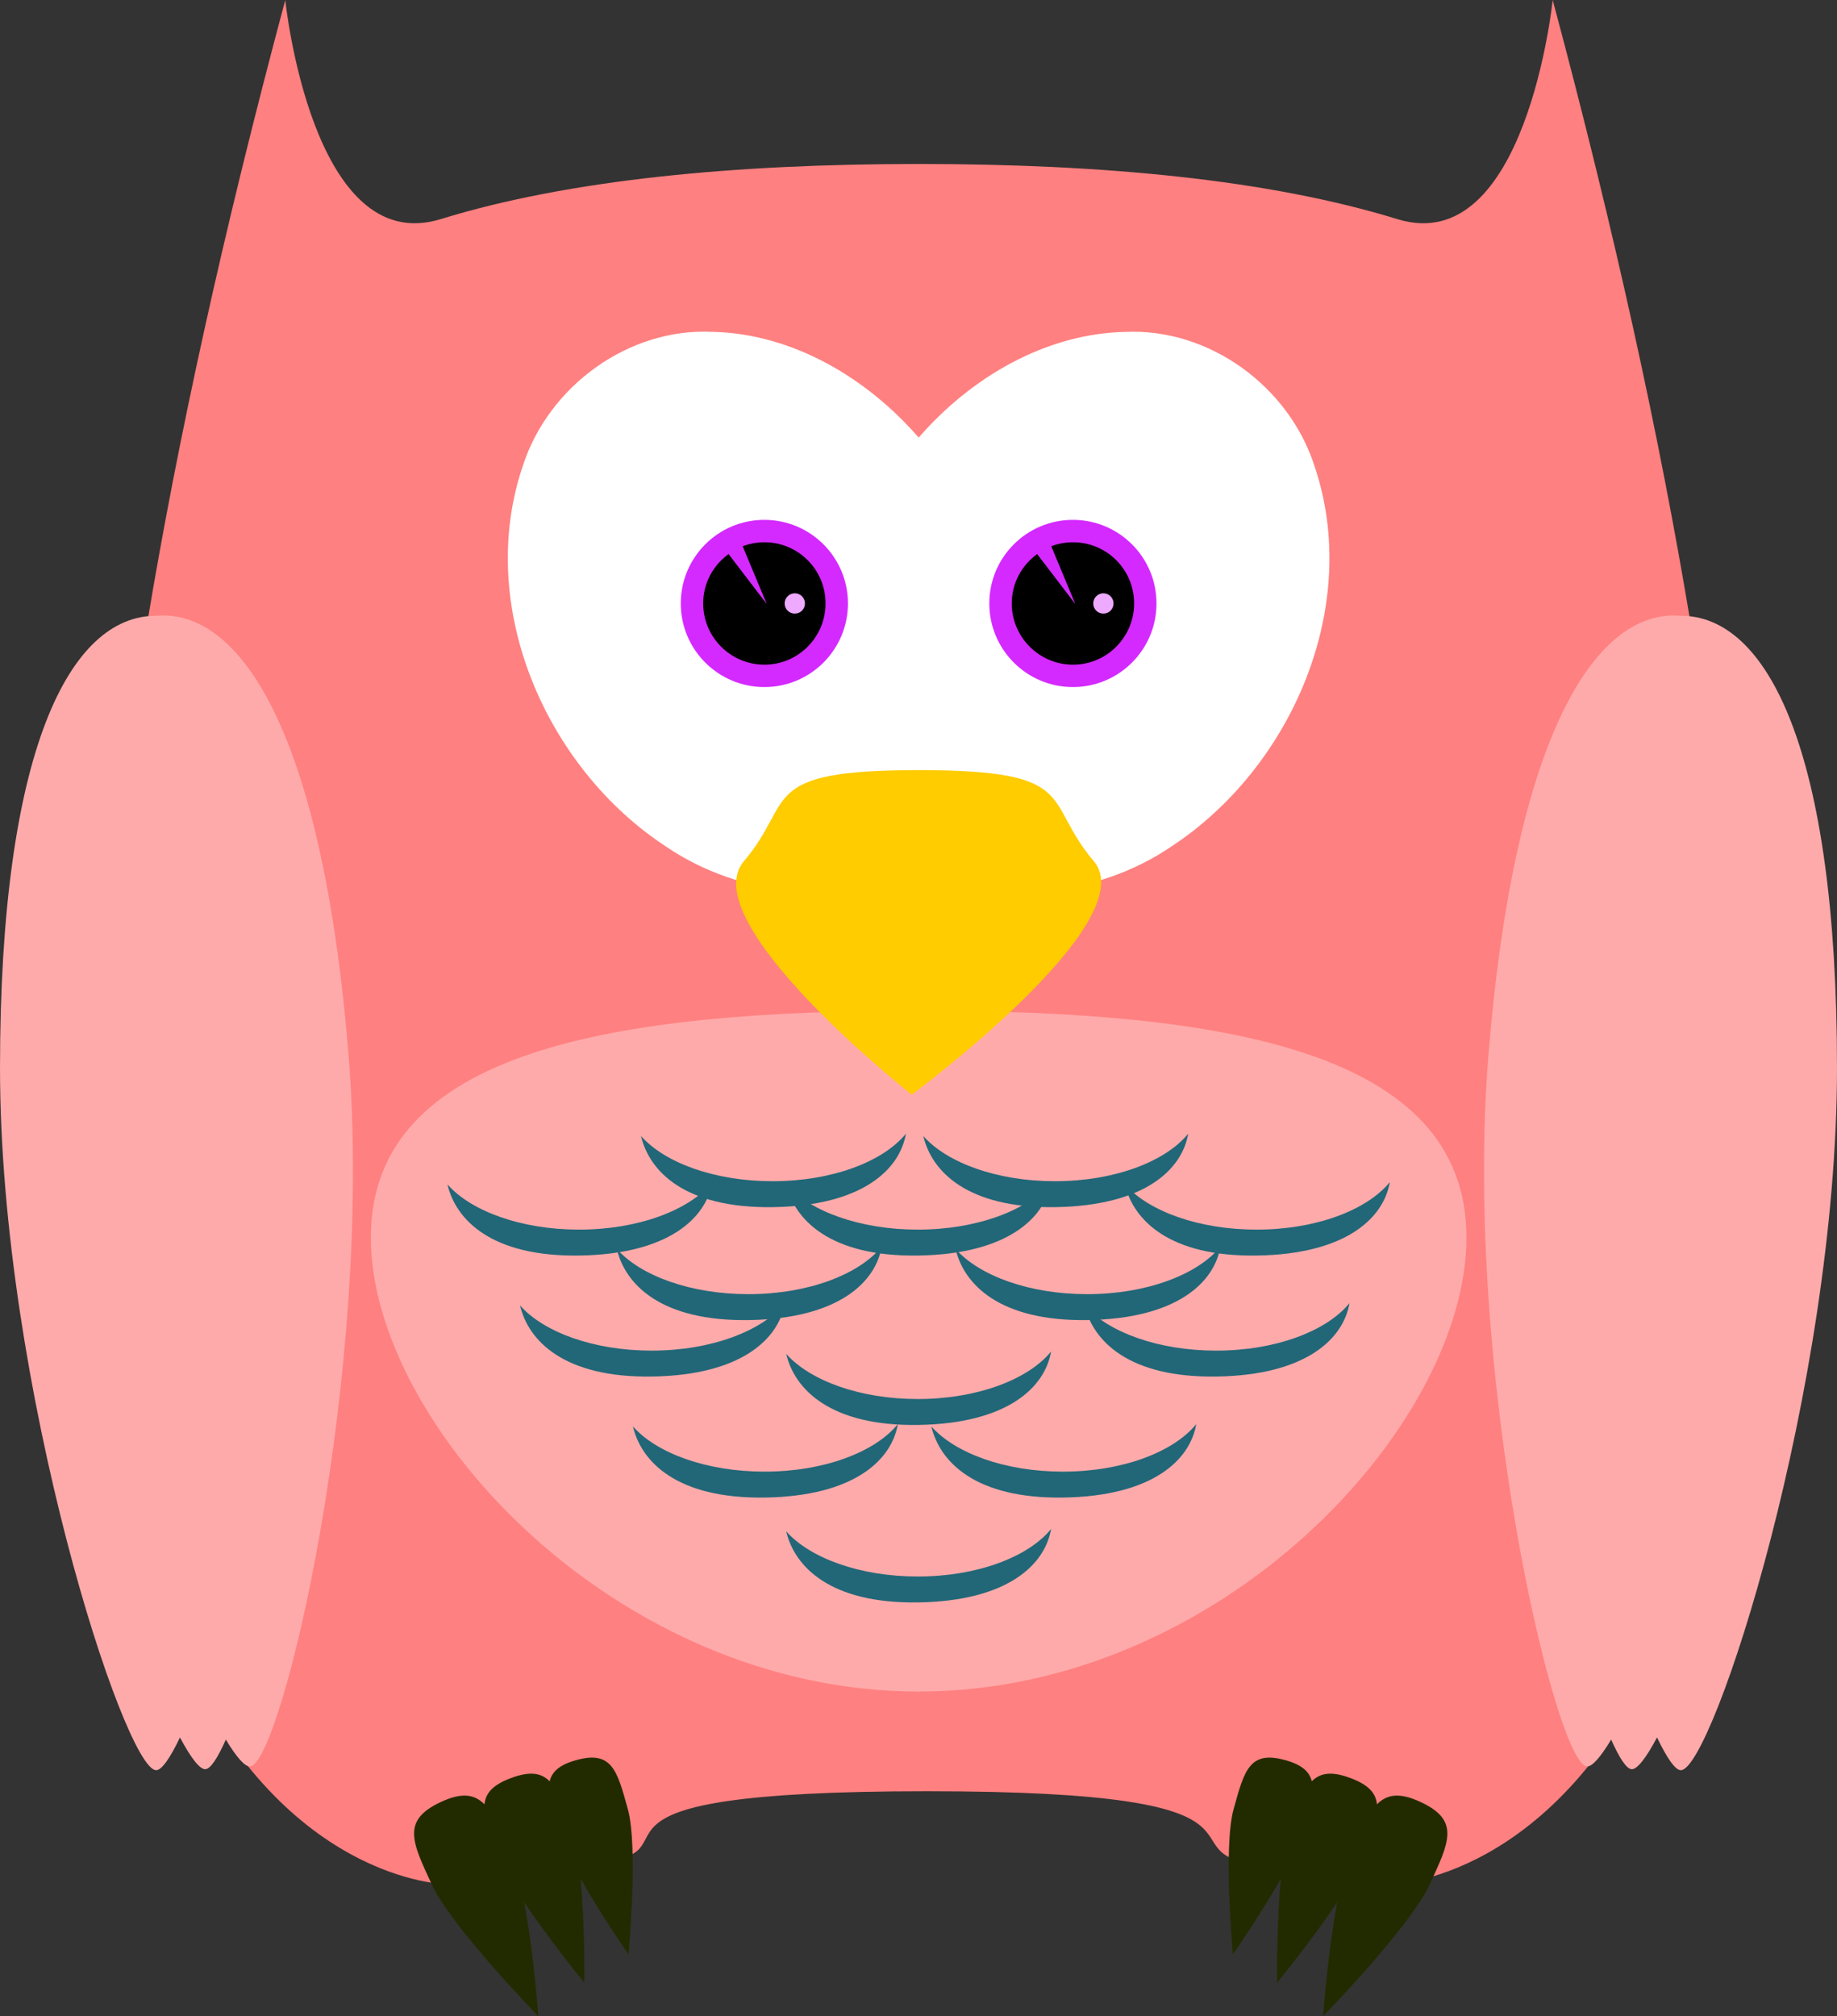 <?xml version="1.0" encoding="UTF-8" standalone="no"?>
<svg
   xmlns:dc="http://purl.org/dc/elements/1.1/"
   xmlns:cc="http://creativecommons.org/ns#"
   xmlns:rdf="http://www.w3.org/1999/02/22-rdf-syntax-ns#"
   xmlns:svg="http://www.w3.org/2000/svg"
   xmlns="http://www.w3.org/2000/svg"
   xmlns:sodipodi="http://sodipodi.sourceforge.net/DTD/sodipodi-0.dtd"
   xmlns:inkscape="http://www.inkscape.org/namespaces/inkscape"
   id="svg2"
   height="499.87"
   width="455.53"
   version="1.1"
   inkscape:version="0.91+devel+osxmenu r12859"
   sodipodi:docname="AnimalOwlPink.svg">
  <rect width="100%" height="100%" fill="#333333" stroke="none"/>
  <defs
     id="defs5543" />
  <sodipodi:namedview
     pagecolor="#ffffff"
     bordercolor="#666666"
     borderopacity="1"
     objecttolerance="10"
     gridtolerance="10"
     guidetolerance="10"
     inkscape:pageopacity="0"
     inkscape:pageshadow="2"
     inkscape:window-width="652"
     inkscape:window-height="480"
     id="namedview5541"
     showgrid="false"
     inkscape:zoom="0.47212276"
     inkscape:cx="227.765"
     inkscape:cy="249.935"
     inkscape:window-x="0"
     inkscape:window-y="23"
     inkscape:window-maximized="0"
     inkscape:current-layer="g4379" />
  <g
     id="layer1"
     transform="translate(-144.25 -292.61)">
    <g
       id="g4379">
      <path
         id="rect2985"
         d="m214.99 292.61s6.588 64.163 38.525 54.327c31.937-9.837 73.212-13.673 118.62-13.673 45.405 0 86.68 3.837 118.62 13.673 31.937 9.837 38.525-54.327 38.525-54.327 124.46 464.49-40 467.14-40 467.14-17.423-4.668-10.212-2.36-32.862-4.931-25.013-2.569 12.233-18.123-82.25-18.123s-56.463 14.91-79.929 17.268c-24.068 2.477-18.985 0.358-39.245 5.787 0 0-164.85-1.209-40-467.14z"
         fill="#37abc8"
         style="fill:#ff8080;fill-opacity:1" />
      <path
         id="path2996"
         d="m321 374.88c-20.94-1.037-40.751 13.496-47.119 33.276-11.755 34.662 5.638 74.777 35.546 94.353 18.136 12.307 44.165 15.804 62.635 2.277 18.447 13.546 44.481 10.014 62.604-2.277 29.908-19.577 47.302-59.691 35.546-94.353-6.335-19.728-26.071-34.215-46.927-33.261-19.928 0.441-38.398 11.414-51.224 26.204-12.816-14.751-31.166-25.727-51.062-26.219z"
         fill="#fff" />
      <path
         id="path3017"
         d="m507.89 599.42c0 46.612-60.818 112.56-135.84 112.56-75.023 0-135.84-65.945-135.84-112.56 0-46.612 60.818-56.239 135.84-56.239 75.023 0 135.84 9.627 135.84 56.239z"
         fill="#afdde9"
         style="fill:#ffaaaa;fill-opacity:1" />
      <path
         id="path3014"
         d="m370.34 564.01s-54.406-42.908-41.594-57.933 3.083-22.538 43.358-22.538 30.546 7.513 43.358 22.538-45.122 57.933-45.122 57.933z"
         fill="#fc0" />
      <path
         id="path3025"
         d="m272.77 732.83c-0.529 0.146-1.081 0.33-1.666 0.543-4.541 1.653-6.423 3.719-6.72 6.556-2.519-2.527-5.617-2.983-10.827-0.561-9.793 4.553-7.141 9.883-2.21 20.489 4.931 10.605 26.405 32.621 26.405 32.621s-1.117-15.417-3.484-28.216c6.503 9.707 14.874 19.891 14.874 19.891s0.191-13.908-0.919-25.765c5.238 9.214 11.883 18.751 11.883 18.751s2.473-26.483-0.174-36.026c-2.647-9.543-3.91-14.598-12.795-12.133-4.13 1.146-6.011 2.835-6.582 5.258-1.805-1.824-4.141-2.414-7.786-1.408z"
         fill="#222b00" />
      <path
         id="path3032"
         d="m477.32 732.83c0.529 0.146 1.081 0.33 1.666 0.543 4.541 1.653 6.423 3.719 6.72 6.556 2.519-2.527 5.617-2.983 10.827-0.561 9.793 4.553 7.141 9.883 2.21 20.489-4.931 10.605-26.405 32.621-26.405 32.621s1.117-15.417 3.484-28.216c-6.503 9.707-14.874 19.891-14.874 19.891s-0.191-13.908 0.919-25.765c-5.238 9.214-11.883 18.751-11.883 18.751s-2.473-26.483 0.174-36.026c2.647-9.543 3.91-14.598 12.795-12.133 4.13 1.146 6.011 2.835 6.582 5.258 1.805-1.824 4.141-2.414 7.786-1.408z"
         fill="#222b00" />
      <path
         id="path3039"
         d="m559.09 445.19c-20.546 0.343-39.484 32.346-45.719 108.66-6.436 78.772 16.603 176.05 24.406 176.69 1.272 0.104 3.369-2.287 6-6.656 2.068 4.653 3.82 7.29 5.094 7.344 1.365 0.058 3.58-2.789 6.281-7.875 2.48 5.189 4.542 8.125 5.906 8.125 7.829 0 38.719-95.059 38.719-174.09 0-79.034-17.343-112.12-38.719-112.12-0.666-0.054-1.306-0.074-1.969-0.062z"
         fill="#87cdde"
         style="fill:#ffaaaa;fill-opacity:1" />
      <path
         id="path3052"
         d="m431.03 442.22c0 11.447-9.28 20.727-20.727 20.727s-20.727-9.28-20.727-20.727 9.28-20.727 20.727-20.727 20.727 9.28 20.727 20.727z"
         fill="#d42aff" />
      <path
         id="path3012"
         d="m410.33 427.05c-1.892 0-3.724 0.355-5.394 0.988l5.971 14.33-9.471-12.395c-3.794 2.757-6.3 7.181-6.3 12.23 0 8.378 6.817 15.195 15.195 15.195s15.154-6.817 15.154-15.195-6.776-15.154-15.154-15.154z" />
      <path
         id="path3055"
         d="m420.38 442.22c0 1.391-1.127 2.518-2.518 2.518s-2.518-1.127-2.518-2.518 1.127-2.518 2.518-2.518 2.518 1.127 2.518 2.518z"
         fill="#eaf" />
      <path
         id="path3065"
         d="m354.52 442.22c0 11.447-9.28 20.727-20.727 20.727s-20.727-9.28-20.727-20.727 9.28-20.727 20.727-20.727 20.727 9.28 20.727 20.727z"
         fill="#d42aff" />
      <path
         id="path3067"
         d="m333.81 427.05c-1.892 0-3.724 0.355-5.394 0.988l5.971 14.33-9.471-12.395c-3.794 2.757-6.3 7.181-6.3 12.23 0 8.378 6.817 15.195 15.195 15.195s15.154-6.817 15.154-15.195-6.776-15.154-15.154-15.154z" />
      <path
         id="path3069"
         d="m343.86 442.22c0 1.391-1.127 2.518-2.518 2.518s-2.518-1.127-2.518-2.518 1.127-2.518 2.518-2.518 2.518 1.127 2.518 2.518z"
         fill="#eaf" />
      <g
         id="g3886"
         transform="translate(8.587)"
         fill="#216778">
        <path
           id="path3071"
           d="m360.31 573.67c-5.646 6.938-18.314 11.788-33.068 11.788-14.346 0-26.757-4.575-32.623-11.206 2.038 8.704 10.823 17.983 32.794 17.631 21.971-0.353 31.353-9.231 32.897-18.213z" />
        <path
           id="path3847"
           d="m312.31 585.67c-5.646 6.938-18.314 11.788-33.068 11.788-14.346 0-26.757-4.575-32.623-11.206 2.038 8.704 10.823 17.983 32.794 17.631 21.971-0.353 31.353-9.231 32.897-18.213z" />
        <path
           id="path3849"
           d="m396.31 585.67c-5.646 6.938-18.314 11.788-33.068 11.788-14.346 0-26.757-4.575-32.623-11.206 2.038 8.704 10.823 17.983 32.794 17.631 21.971-0.353 31.353-9.231 32.897-18.213z" />
        <path
           id="path3851"
           d="m480.31 585.67c-5.646 6.938-18.314 11.788-33.068 11.788-14.346 0-26.757-4.575-32.623-11.206 2.038 8.704 10.823 17.983 32.794 17.631 21.971-0.353 31.353-9.231 32.897-18.213z" />
        <path
           id="path3855"
           d="m354.31 601.67c-5.646 6.938-18.314 11.788-33.068 11.788-14.346 0-26.757-4.575-32.623-11.206 2.038 8.704 10.823 17.983 32.794 17.631 21.971-0.353 31.353-9.231 32.897-18.213z" />
        <path
           id="path3857"
           d="m438.31 601.67c-5.646 6.938-18.314 11.788-33.068 11.788-14.346 0-26.757-4.575-32.623-11.206 2.038 8.704 10.823 17.983 32.794 17.631 21.971-0.353 31.353-9.231 32.897-18.213z" />
        <path
           id="path3859"
           d="m330.31 615.67c-5.646 6.938-18.314 11.788-33.068 11.788-14.346 0-26.757-4.575-32.623-11.206 2.038 8.704 10.823 17.983 32.794 17.631 21.971-0.353 31.353-9.231 32.897-18.213z" />
        <path
           id="path3861"
           d="m470.31 615.67c-5.646 6.938-18.314 11.788-33.068 11.788-14.346 0-26.757-4.575-32.623-11.206 2.038 8.704 10.823 17.983 32.794 17.631 21.971-0.353 31.353-9.231 32.897-18.213z" />
        <path
           id="path3863"
           d="m396.31 671.67c-5.646 6.938-18.314 11.788-33.068 11.788-14.346 0-26.757-4.575-32.623-11.206 2.038 8.704 10.823 17.983 32.794 17.631 21.971-0.353 31.353-9.231 32.897-18.213z" />
        <path
           id="path3874"
           d="m396.31 627.67c-5.646 6.938-18.314 11.788-33.068 11.788-14.346 0-26.757-4.575-32.623-11.206 2.038 8.704 10.823 17.983 32.794 17.631 21.971-0.353 31.353-9.231 32.897-18.213z" />
        <path
           id="path3876"
           d="m430.31 573.67c-5.646 6.938-18.314 11.788-33.068 11.788-14.346 0-26.757-4.575-32.623-11.206 2.038 8.704 10.823 17.983 32.794 17.631 21.971-0.353 31.353-9.231 32.897-18.213z" />
        <path
           id="path3878"
           d="m358.31 645.67c-5.646 6.938-18.314 11.788-33.068 11.788-14.346 0-26.757-4.575-32.623-11.206 2.038 8.704 10.823 17.983 32.794 17.631 21.971-0.353 31.353-9.231 32.897-18.213z" />
        <path
           id="path3880"
           d="m432.31 645.67c-5.646 6.938-18.314 11.788-33.068 11.788-14.346 0-26.757-4.575-32.623-11.206 2.038 8.704 10.823 17.983 32.794 17.631 21.971-0.353 31.353-9.231 32.897-18.213z" />
      </g>
      <path
         id="path4046"
         d="m184.94 445.19c20.546 0.343 39.484 32.346 45.719 108.66 6.436 78.772-16.603 176.05-24.406 176.69-1.272 0.104-3.369-2.287-6-6.656-2.068 4.653-3.82 7.29-5.094 7.344-1.365 0.058-3.58-2.789-6.281-7.875-2.48 5.189-4.542 8.125-5.906 8.125-7.829 0-38.719-95.059-38.719-174.09 0-79.034 17.343-112.12 38.719-112.12 0.666-0.054 1.306-0.074 1.969-0.062z"
         fill="#87cdde"
         style="fill:#ffaaaa;fill-opacity:1" />
    </g>
  </g>
</svg>
